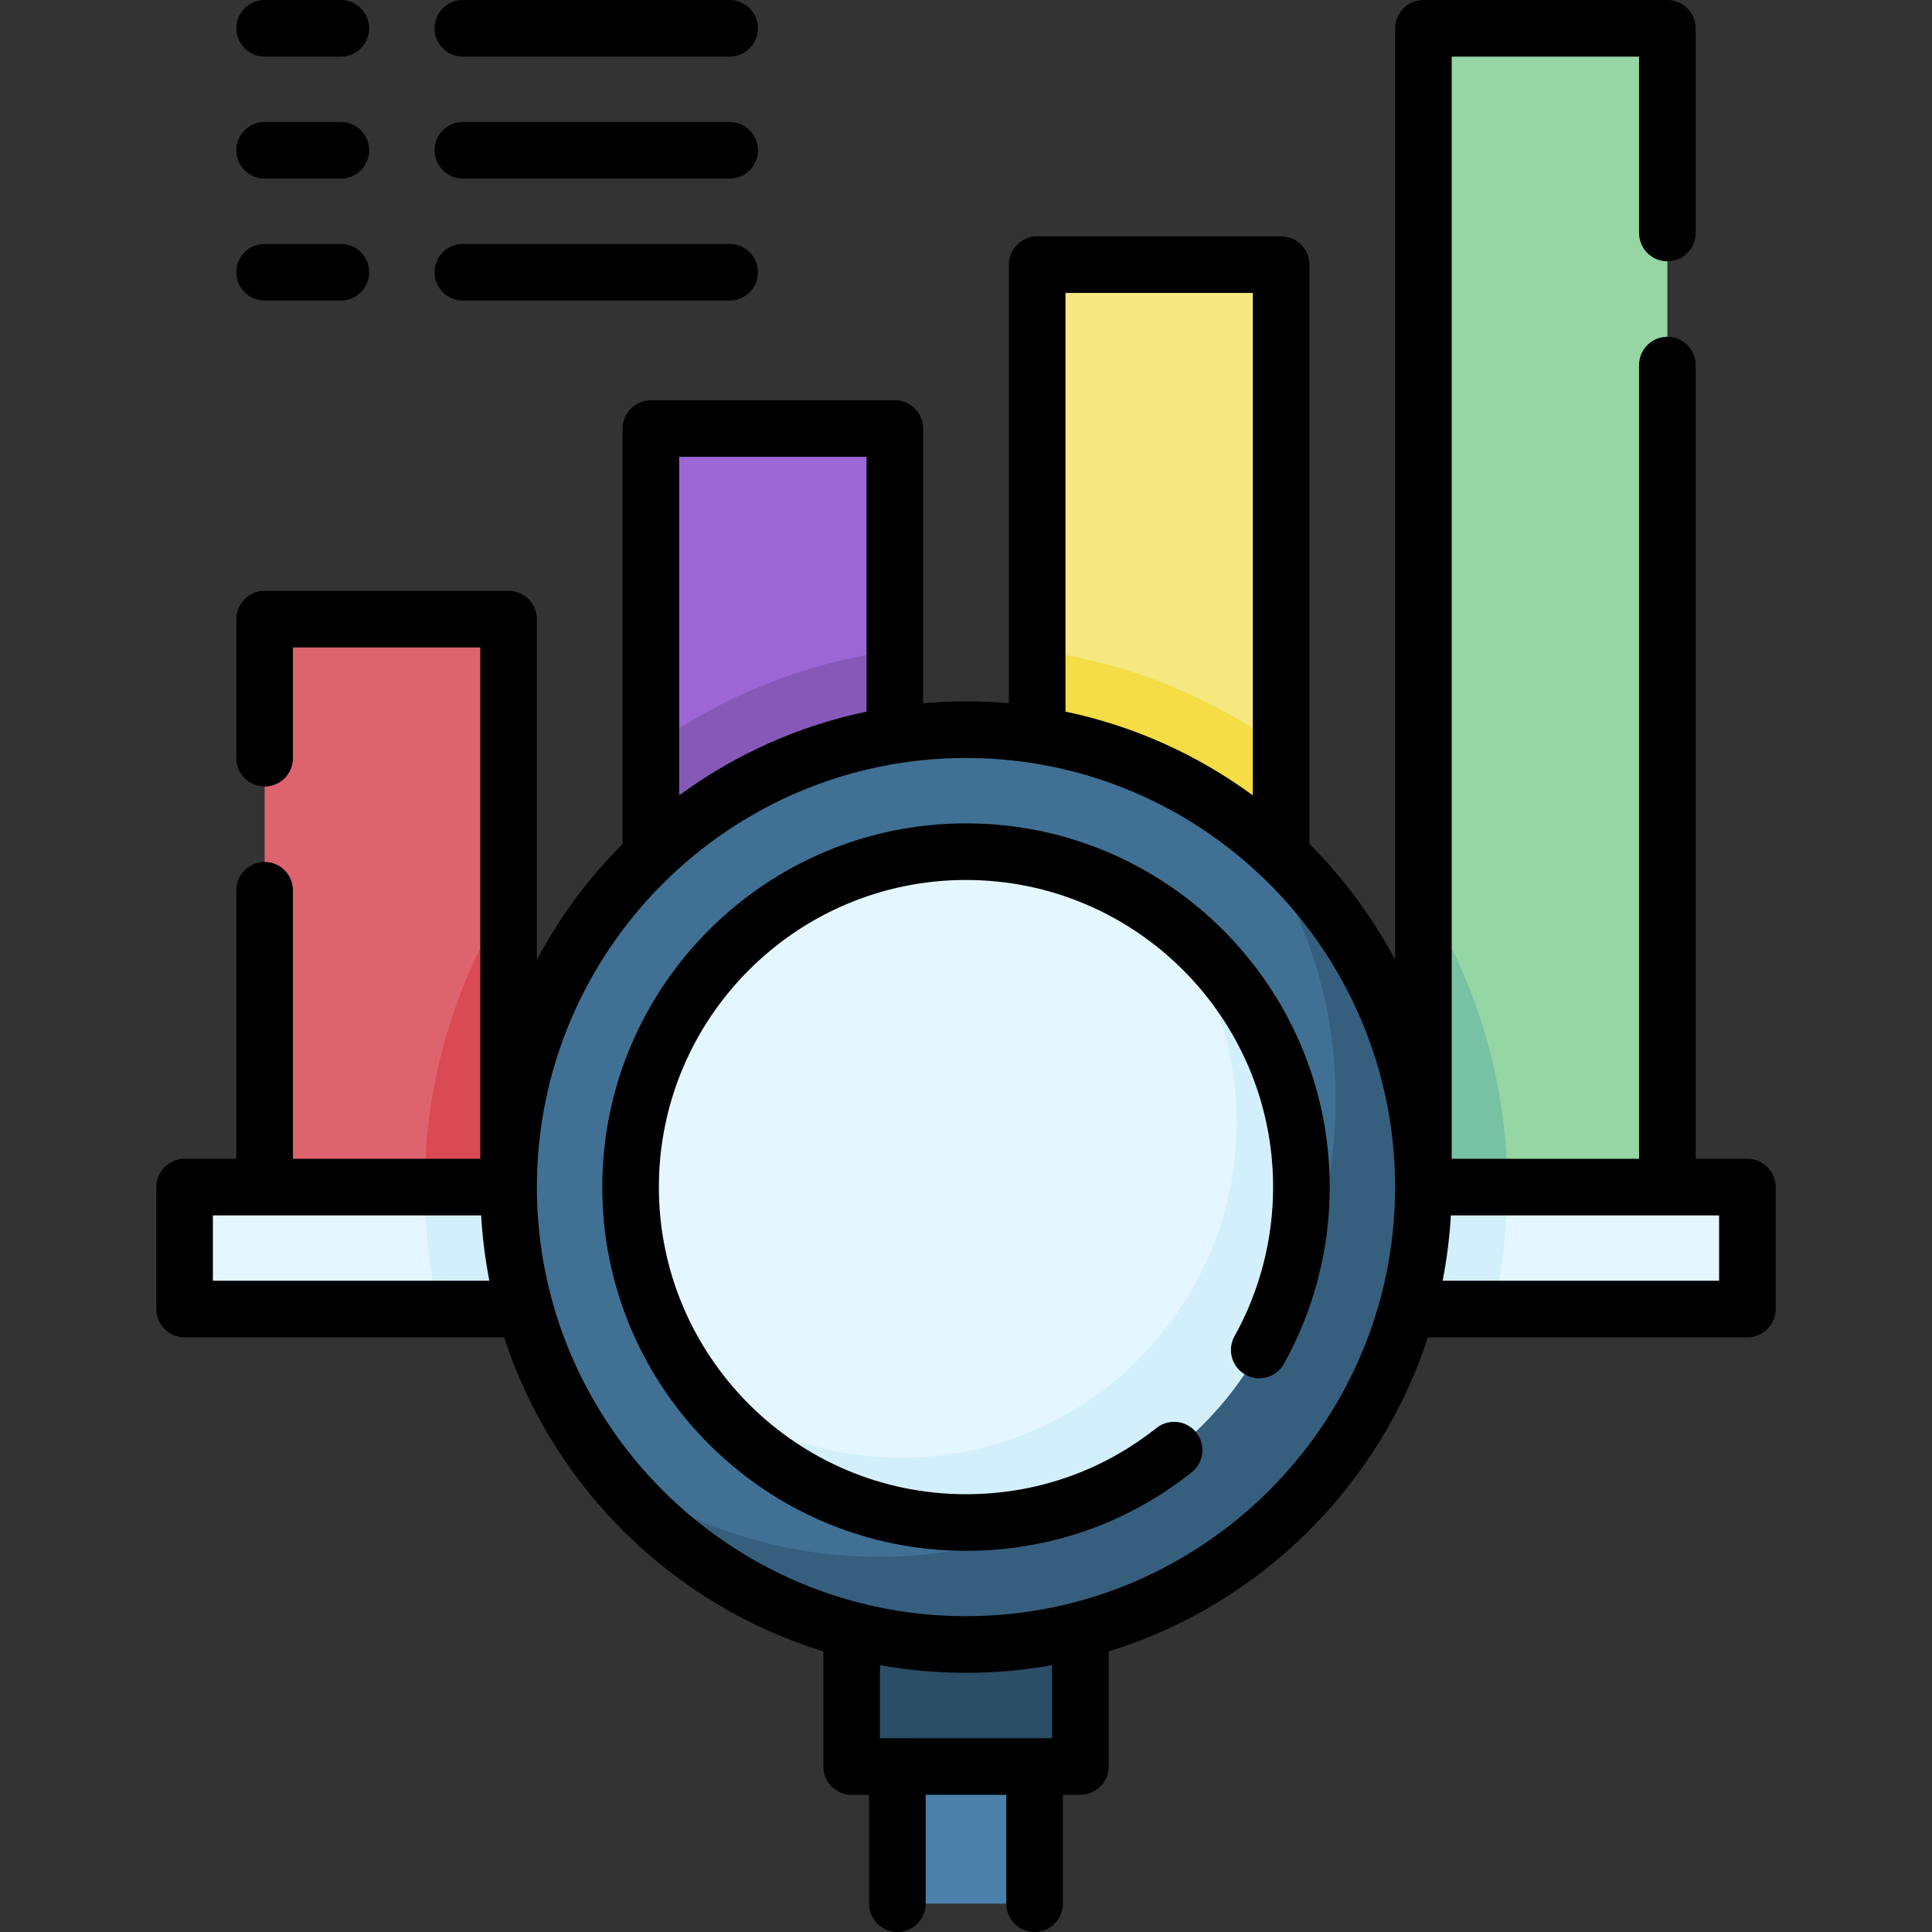 <svg id="Capa_1" enable-background="new 0 0 512 512" height="512" viewBox="0 0 512 512" width="512" xmlns="http://www.w3.org/2000/svg"><rect x="0" y="0" width="512" height="512" fill="#333333" stroke="none"/><g><g><path d="m48.917 314.589h414.167v32.325h-414.167z" fill="#e4f6ff"/></g><g><path d="m395.77 346.915c2.403-10.392 3.673-21.213 3.673-32.325h-286.886c0 11.112 1.27 21.933 3.673 32.325z" fill="#d3effb"/></g><g><path d="m377.22 7.5h64.65v307.089h-64.65z" fill="#95d6a4"/></g><g><path d="m377.22 314.589h22.224c0-28.151-8.157-54.43-22.224-76.608z" fill="#78c2a4"/></g><g><path d="m274.856 70.13h64.65v244.459h-64.65z" fill="#f6e781"/></g><g><path d="m274.856 172.387v142.203h64.65v-116.56c-18.704-13.44-40.758-22.492-64.65-25.643z" fill="#f4dd45"/></g><g><path d="m172.493 113.567h64.65v201.022h-64.65z" fill="#9d66d5"/></g><g><path d="m172.493 198.029v116.56h64.65v-142.202c-23.891 3.151-45.945 12.203-64.65 25.642z" fill="#8659b9"/></g><g><path d="m70.13 164.075h64.65v150.514h-64.65z" fill="#dd636e"/></g><g><path d="m134.78 237.981c-14.066 22.179-22.224 48.457-22.224 76.608h22.224z" fill="#da4a54"/></g><g><g><path d="m225.695 431.768h60.61v36.366h-60.61z" fill="#2b4d66"/></g><g><path d="m237.817 468.134h36.366v36.366h-36.366z" fill="#4a80aa"/></g><g><circle cx="256" cy="314.589" fill="#407093" r="121.22"/></g><g><path d="m329.307 218.049c15.483 20.358 24.679 45.757 24.679 73.307 0 66.948-54.272 121.22-121.22 121.22-27.55 0-52.948-9.197-73.307-24.679 22.141 29.113 57.143 47.913 96.54 47.913 66.948 0 121.22-54.272 121.22-121.22.001-39.398-18.8-74.4-47.912-96.541z" fill="#365e7d"/></g><g><circle cx="256" cy="314.589" fill="#e4f6ff" r="88.894"/></g><g><path d="m309.682 243.735c11.319 14.916 18.04 33.513 18.04 53.682 0 49.095-39.799 88.894-88.894 88.894-20.169 0-38.765-6.721-53.682-18.04 16.233 21.393 41.929 35.212 70.855 35.212 49.095 0 88.894-39.799 88.894-88.894-.001-28.926-13.82-54.621-35.213-70.854z" fill="#d3effb"/></g></g><g><path d="m463.08 307.09h-13.71v-210.34c0-4.142-3.357-7.5-7.5-7.5s-7.5 3.358-7.5 7.5v210.34h-49.65v-292.09h49.65v46.75c0 4.142 3.357 7.5 7.5 7.5s7.5-3.358 7.5-7.5v-54.25c0-4.142-3.357-7.5-7.5-7.5h-64.65c-4.143 0-7.5 3.358-7.5 7.5v246.842c-6.032-11.341-13.705-21.682-22.71-30.694v-153.518c0-4.142-3.357-7.5-7.5-7.5h-64.65c-4.143 0-7.5 3.358-7.5 7.5v116.247c-3.745-.329-7.532-.507-11.36-.507s-7.615.178-11.36.507v-72.807c0-4.142-3.358-7.5-7.5-7.5h-64.65c-4.142 0-7.5 3.358-7.5 7.5v110.079c-9.005 9.012-16.678 19.354-22.71 30.694v-90.263c0-4.142-3.358-7.5-7.5-7.5h-64.65c-4.142 0-7.5 3.358-7.5 7.5v36.85c0 4.142 3.358 7.5 7.5 7.5s7.5-3.358 7.5-7.5v-29.35h49.65v135.51h-49.65v-71.16c0-4.142-3.358-7.5-7.5-7.5s-7.5 3.358-7.5 7.5v71.16h-13.71c-4.142 0-7.5 3.358-7.5 7.5v32.32c0 4.142 3.358 7.5 7.5 7.5h84.673c12.937 39.67 44.651 70.932 84.602 83.23v30.494c0 4.142 3.358 7.5 7.5 7.5h4.622v28.866c0 4.142 3.358 7.5 7.5 7.5s7.5-3.358 7.5-7.5v-28.866h21.366v28.866c0 4.142 3.357 7.5 7.5 7.5s7.5-3.358 7.5-7.5v-28.866h4.622c4.143 0 7.5-3.358 7.5-7.5v-30.494c39.951-12.299 71.666-43.561 84.602-83.23h84.673c4.143 0 7.5-3.358 7.5-7.5v-32.32c0-4.142-3.357-7.5-7.5-7.5zm-180.72-229.46h49.649v133.147c-14.539-10.674-31.388-18.373-49.649-22.189zm-52.72 43.44v67.519c-18.262 3.815-35.111 11.515-49.65 22.189v-89.708zm-173.22 218.34v-17.32h71.085c.34 5.887 1.078 11.669 2.187 17.32zm222.385 121.224h-45.609v-19.349c7.404 1.329 15.025 2.023 22.805 2.023s15.401-.694 22.805-2.023v19.349zm-22.805-32.325c-62.705 0-113.72-51.015-113.72-113.72s51.015-113.719 113.72-113.719 113.72 51.014 113.72 113.719-51.015 113.72-113.72 113.72zm199.58-88.899h-73.271c1.109-5.651 1.847-11.433 2.187-17.32h71.084z"/><path d="m256 218.2c-53.15 0-96.39 43.24-96.39 96.39s43.24 96.39 96.39 96.39c21.96 0 42.642-7.193 59.81-20.803 3.246-2.573 3.791-7.291 1.218-10.537s-7.291-3.792-10.536-1.218c-14.49 11.487-31.95 17.558-50.492 17.558-44.879 0-81.39-36.511-81.39-81.39 0-44.878 36.511-81.39 81.39-81.39 44.878 0 81.39 36.511 81.39 81.39 0 13.856-3.537 27.521-10.229 39.516-2.018 3.617-.722 8.186 2.896 10.204 3.619 2.018 8.187.721 10.204-2.896 7.936-14.224 12.13-30.416 12.13-46.824-.001-53.15-43.242-96.39-96.391-96.39z"/><path d="m70.13 15h20.204c4.142 0 7.5-3.358 7.5-7.5s-3.358-7.5-7.501-7.5h-20.203c-4.142 0-7.5 3.358-7.5 7.5s3.358 7.5 7.5 7.5z"/><path d="m122.659 15h70.711c4.142 0 7.5-3.358 7.5-7.5s-3.358-7.5-7.5-7.5h-70.711c-4.142 0-7.5 3.358-7.5 7.5s3.358 7.5 7.5 7.5z"/><path d="m70.13 47.325h20.204c4.142 0 7.5-3.358 7.5-7.5s-3.358-7.5-7.5-7.5h-20.204c-4.142 0-7.5 3.358-7.5 7.5s3.358 7.5 7.5 7.5z"/><path d="m122.659 47.325h70.711c4.142 0 7.5-3.358 7.5-7.5s-3.358-7.5-7.5-7.5h-70.711c-4.142 0-7.5 3.358-7.5 7.5s3.358 7.5 7.5 7.5z"/><path d="m70.13 79.65h20.204c4.142 0 7.5-3.358 7.5-7.5s-3.358-7.5-7.5-7.5h-20.204c-4.142 0-7.5 3.358-7.5 7.5s3.358 7.5 7.5 7.5z"/><path d="m122.659 79.65h70.711c4.142 0 7.5-3.358 7.5-7.5s-3.358-7.5-7.5-7.5h-70.711c-4.142 0-7.5 3.358-7.5 7.5s3.358 7.5 7.5 7.5z"/></g></g></svg>